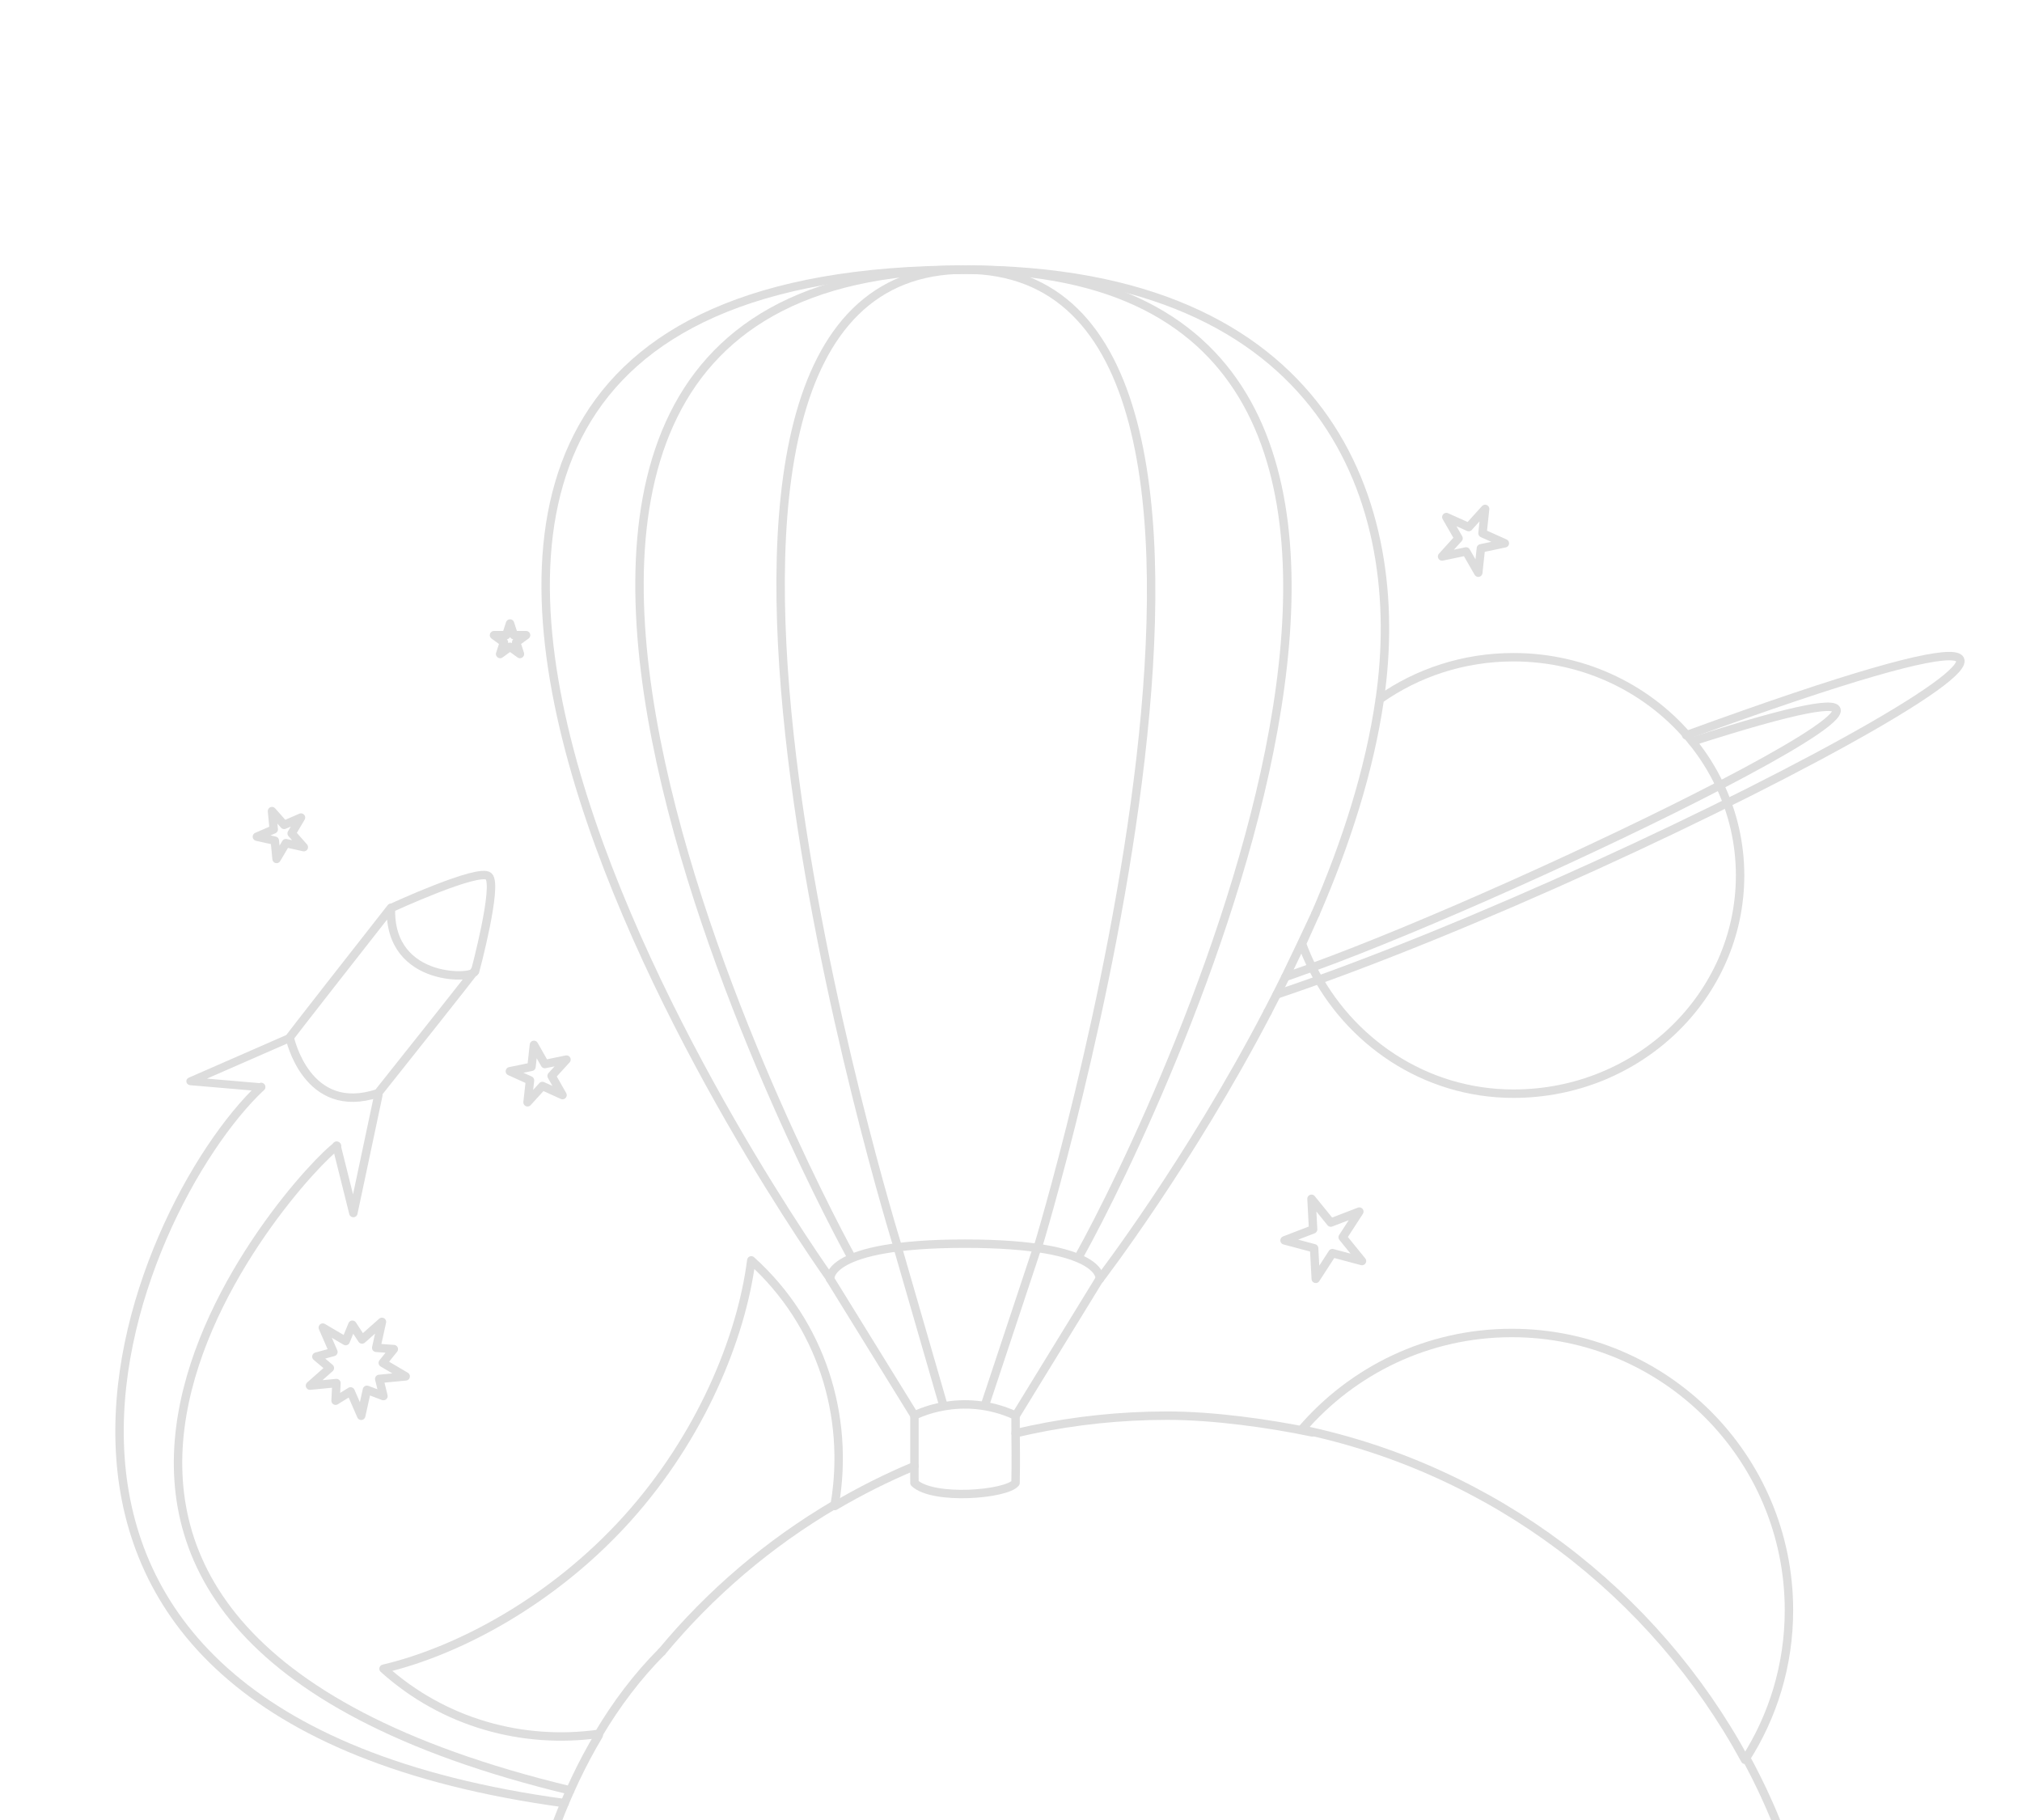 <?xml version="1.0" encoding="UTF-8" standalone="no"?>
<!DOCTYPE svg PUBLIC "-//W3C//DTD SVG 1.1//EN" "http://www.w3.org/Graphics/SVG/1.1/DTD/svg11.dtd">
<svg width="100%" height="100%" viewBox="0 0 1200 1080" version="1.1" xmlns="http://www.w3.org/2000/svg" xmlns:xlink="http://www.w3.org/1999/xlink" xml:space="preserve" xmlns:serif="http://www.serif.com/" style="fill-rule:evenodd;clip-rule:evenodd;stroke-linecap:round;stroke-linejoin:round;stroke-miterlimit:1.5;">
    <g transform="matrix(1,0,0,1,-418.306,91)">
        <path d="M1190.85,757.27C1220.99,722.201 1265.67,700 1315.5,700C1406.29,700 1480,773.71 1480,864.5C1480,897.208 1470.43,927.699 1453.92,953.287C1400.08,854.171 1304.51,780.941 1190.85,757.27Z" style="fill:none;stroke:rgb(221,221,221);stroke-width:5px;"/>
    </g>
    <g transform="matrix(1,0,0,1,-387.306,0)">
        <path d="M1139.59,600.594C1092.96,690.067 1040,759 1040,759" style="fill:none;stroke:rgb(221,221,221);stroke-width:5px;"/>
    </g>
    <g transform="matrix(1,0,0,1,-387.306,0)">
        <path d="M879.984,758.699C879.984,758.699 451.035,160.001 960.531,160.001C1175.74,160.001 1222.89,299.737 1206.16,414.955" style="fill:none;stroke:rgb(221,221,221);stroke-width:5px;"/>
    </g>
    <g transform="matrix(1,0,0,1,-387.306,0)">
        <path d="M1407.98,466.038C1415.71,482.334 1420,500.439 1420,519.5C1420,590.973 1359.74,649 1285.51,649C1232.44,649 1187.71,617.468 1166.06,574.071C1231.55,550.276 1338.13,502.301 1407.98,466.038Z" style="fill:none;stroke:rgb(221,221,221);stroke-width:5px;"/>
    </g>
    <g transform="matrix(1,0,0,1,-387.306,0)">
        <path d="M1167.98,542.245C1186.19,500.242 1199.99,457.43 1206.16,414.955C1228.41,399.266 1255.84,390 1285.51,390C1328.62,390 1367.03,409.58 1391.62,440.016" style="fill:none;stroke:rgb(221,221,221);stroke-width:5px;"/>
    </g>
    <g transform="matrix(1,0,0,1,-387.306,0)">
        <path d="M1167.98,542.245L1160,560C1161.75,564.814 1163.78,569.52 1166.06,574.071L1153.9,578.431L1150.21,579.666L1158.54,562.302L1167.98,542.245" style="fill:none;stroke:rgb(221,221,221);stroke-width:5px;"/>
    </g>
    <g transform="matrix(1,0,0,1,-387.306,0)">
        <path d="M1391.62,440.016L1391.65,440C1518.98,399.101 1486.95,425.077 1407.98,466.038C1403.59,456.71 1398.08,447.972 1391.62,440.016Z" style="fill:none;stroke:rgb(221,221,221);stroke-width:5px;"/>
    </g>
    <g transform="matrix(1,0,0,1,-387.306,0)">
        <path d="M1388.01,436.335C1778.5,293.869 1372.66,513.549 1144.99,590.13" style="fill:none;stroke:rgb(221,221,221);stroke-width:5px;"/>
    </g>
    <g transform="matrix(1,0,0,1,-387.306,0)">
        <path d="M1139.59,600.594C1143.18,593.746 1146.73,586.756 1150.21,579.666" style="fill:none;stroke:rgb(221,221,221);stroke-width:5px;"/>
    </g>
    <g transform="matrix(1,0,0,1,-387.306,0)">
        <path d="M891.997,744.943C891.997,744.943 569.109,160 960.531,160C1314.92,160 1076.24,658.231 1028.01,744.936" style="fill:none;stroke:rgb(221,221,221);stroke-width:5px;"/>
    </g>
    <g transform="matrix(1,0,0,1,-387.306,0)">
        <path d="M920,739.656C920,739.656 739.818,160 960,160C1180.18,160 1003.27,740 1003.27,740" style="fill:none;stroke:rgb(221,221,221);stroke-width:5px;"/>
    </g>
    <g transform="matrix(1,0,0,1,-387.306,0)">
        <path d="M880,759C880,759 876.832,738 960,738C1043.17,738 1040,759 1040,759" style="fill:none;stroke:rgb(221,221,221);stroke-width:5px;"/>
    </g>
    <g transform="matrix(1,0,0,1,-387.306,0)">
        <path d="M1424,1044C1454.01,1099.25 1469.97,1162.81 1469.97,1230.03C1469.97,1445.26 1295.23,1620 1080,1620C864.769,1620 690.029,1445.26 690.029,1230.03C690.029,1179.83 702.484,1096.99 742.641,1029.75" style="fill:none;stroke:rgb(221,221,221);stroke-width:5px;"/>
    </g>
    <g transform="matrix(1,0,0,1,-387.306,0)">
        <path d="M882.763,893.665C897.854,884.736 913.645,876.824 930,869.995L930,840C930,840 957.419,825.116 990,840C990.002,844.189 990.018,847.579 990.038,850.504C993.102,849.779 996.18,849.091 999.271,848.439C1025.32,842.946 1052.33,840.057 1080,840.057C1107.38,840.057 1140.3,844.615 1166.06,850" style="fill:none;stroke:rgb(221,221,221);stroke-width:5px;"/>
    </g>
    <g transform="matrix(1,0,0,1,-387.306,0)">
        <path d="M929.988,870L930,880C941.202,890.505 984.535,886.833 990,880C990.247,865.605 990.113,861.1 990.038,850.504" style="fill:none;stroke:rgb(221,221,221);stroke-width:5px;"/>
    </g>
    <g transform="matrix(1,0,0,1,-387.306,0)">
        <path d="M879.984,759L930,840" style="fill:none;stroke:rgb(221,221,221);stroke-width:5px;"/>
    </g>
    <g transform="matrix(1,0,0,1,-387.306,0)">
        <path d="M990.142,840L1040.02,758.699" style="fill:none;stroke:rgb(221,221,221);stroke-width:5px;"/>
    </g>
    <g transform="matrix(1,0,0,1,-387.306,0)">
        <path d="M920,740L947,833.385" style="fill:none;stroke:rgb(221,221,221);stroke-width:5px;"/>
    </g>
    <g transform="matrix(1,0,0,1,-387.306,0)">
        <path d="M1003,740L972,833.385" style="fill:none;stroke:rgb(221,221,221);stroke-width:5px;"/>
    </g>
    <g transform="matrix(0.979,-0.202,0.202,0.979,-501.534,156.074)">
        <path d="M708.035,620L712.084,632.462L725.187,632.462L714.586,640.163L718.635,652.625L708.035,644.923L697.434,652.625L701.483,640.163L690.883,632.462L703.986,632.462L708.035,620Z" style="fill:none;stroke:rgb(221,221,221);stroke-width:5px;"/>
    </g>
    <g transform="matrix(0.933,-0.359,0.359,0.933,-572.836,470.777)">
        <path d="M1175.01,710L1180.62,727.28L1198.79,727.28L1184.09,737.96L1189.71,755.24L1175.01,744.56L1160.31,755.24L1165.92,737.96L1151.22,727.28L1169.39,727.28L1175.01,710Z" style="fill:none;stroke:rgb(221,221,221);stroke-width:5px;"/>
    </g>
    <g transform="matrix(0.913,0.409,-0.409,0.913,-146.304,-487.244)">
        <path d="M1260,300L1264.49,313.82L1279.02,313.82L1267.27,322.361L1271.76,336.18L1260,327.639L1248.24,336.18L1252.74,322.361L1240.98,313.82L1255.51,313.82L1260,300Z" style="fill:none;stroke:rgb(221,221,221);stroke-width:5px;"/>
    </g>
    <g transform="matrix(0.862,0.507,-0.507,0.862,-28.422,-340.205)">
        <path d="M790,840L794.874,855L804.266,850.365L802.76,860.729L818.532,860.729L805.772,870L813.083,877.5L802.76,879.271L807.634,894.271L794.874,885L790,894.271L785.126,885L772.366,894.271L777.24,879.271L766.917,877.5L774.228,870L761.468,860.729L777.24,860.729L775.734,850.365L785.126,855L790,840Z" style="fill:none;stroke:rgb(221,221,221);stroke-width:5px;"/>
    </g>
    <g transform="matrix(0.66,-0.091,0.091,0.66,-181.474,241.933)">
        <path d="M448.886,628.156C448.886,628.156 453.97,700.499 520,688C620.807,591.907 620,592 620,592C622.115,599.245 542.312,593.728 554,526C444.009,632.344 448.886,628.156 448.886,628.156Z" style="fill:none;stroke:rgb(221,221,221);stroke-width:7.5px;"/>
    </g>
    <g transform="matrix(0.66,-0.091,0.091,0.66,-181.474,241.933)">
        <path d="M520,690L483.668,790.777L477.014,729.281" style="fill:none;stroke:rgb(221,221,221);stroke-width:7.5px;"/>
    </g>
    <g transform="matrix(0.739,0.004,-0.004,0.667,-150.15,193.287)">
        <path d="M439.259,631.027L360,670L416.218,674.989" style="fill:none;stroke:rgb(221,221,221);stroke-width:7.1px;"/>
    </g>
    <path d="M232.301,538.75C232.301,538.75 284.262,514.808 290,520C295.738,525.192 281.958,576.36 281.958,576.36" style="fill:none;stroke:rgb(221,221,221);stroke-width:5px;"/>
    <g transform="matrix(1,0,0,1,-387.306,0)">
        <path d="M542.306,645C465.594,716.985 336.25,1017.58 722.39,1070" style="fill:none;stroke:rgb(221,221,221);stroke-width:5px;"/>
    </g>
    <g transform="matrix(1,0,0,1,-387.306,0)">
        <path d="M587.306,680C566.151,694.012 317.329,964.317 725.671,1062.44" style="fill:none;stroke:rgb(221,221,221);stroke-width:5px;"/>
    </g>
    <g transform="matrix(1.077,0.97,-0.97,1.077,315.094,-969.376)">
        <path d="M939.971,963.627L939.941,963.649C939.227,977.83 940.506,991.998 943.269,1005.84C923.121,1029.82 893.258,1045 859.957,1045C878.163,1018.75 892.944,977.377 892.944,932.5C892.944,887.623 878.163,846.25 859.957,820C898.643,820 932.69,840.485 952.266,871.439" style="fill:none;stroke:rgb(221,221,221);stroke-width:3.45px;"/>
    </g>
    <g transform="matrix(1.077,0.97,-0.97,1.077,315.094,-969.376)">
        <path d="M939.971,963.627C938.688,932.516 942.809,901.289 952.266,871.439" style="fill:none;stroke:rgb(221,221,221);stroke-width:3.45px;"/>
    </g>
    <g transform="matrix(0.917,-0.398,0.398,0.917,-538.554,262.053)">
        <path d="M555,480L558.368,490.365L569.266,490.365L560.449,496.771L563.817,507.135L555,500.729L546.183,507.135L549.551,496.771L540.734,490.365L551.632,490.365L555,480Z" style="fill:none;stroke:rgb(221,221,221);stroke-width:5px;"/>
    </g>
    <g transform="matrix(1,0,0,1,-387.306,0)">
        <path d="M690,370L692.245,376.91L699.511,376.91L693.633,381.18L695.878,388.09L690,383.82L684.122,388.09L686.367,381.18L680.489,376.91L687.755,376.91L690,370Z" style="fill:none;stroke:rgb(221,221,221);stroke-width:5px;"/>
    </g>
</svg>
